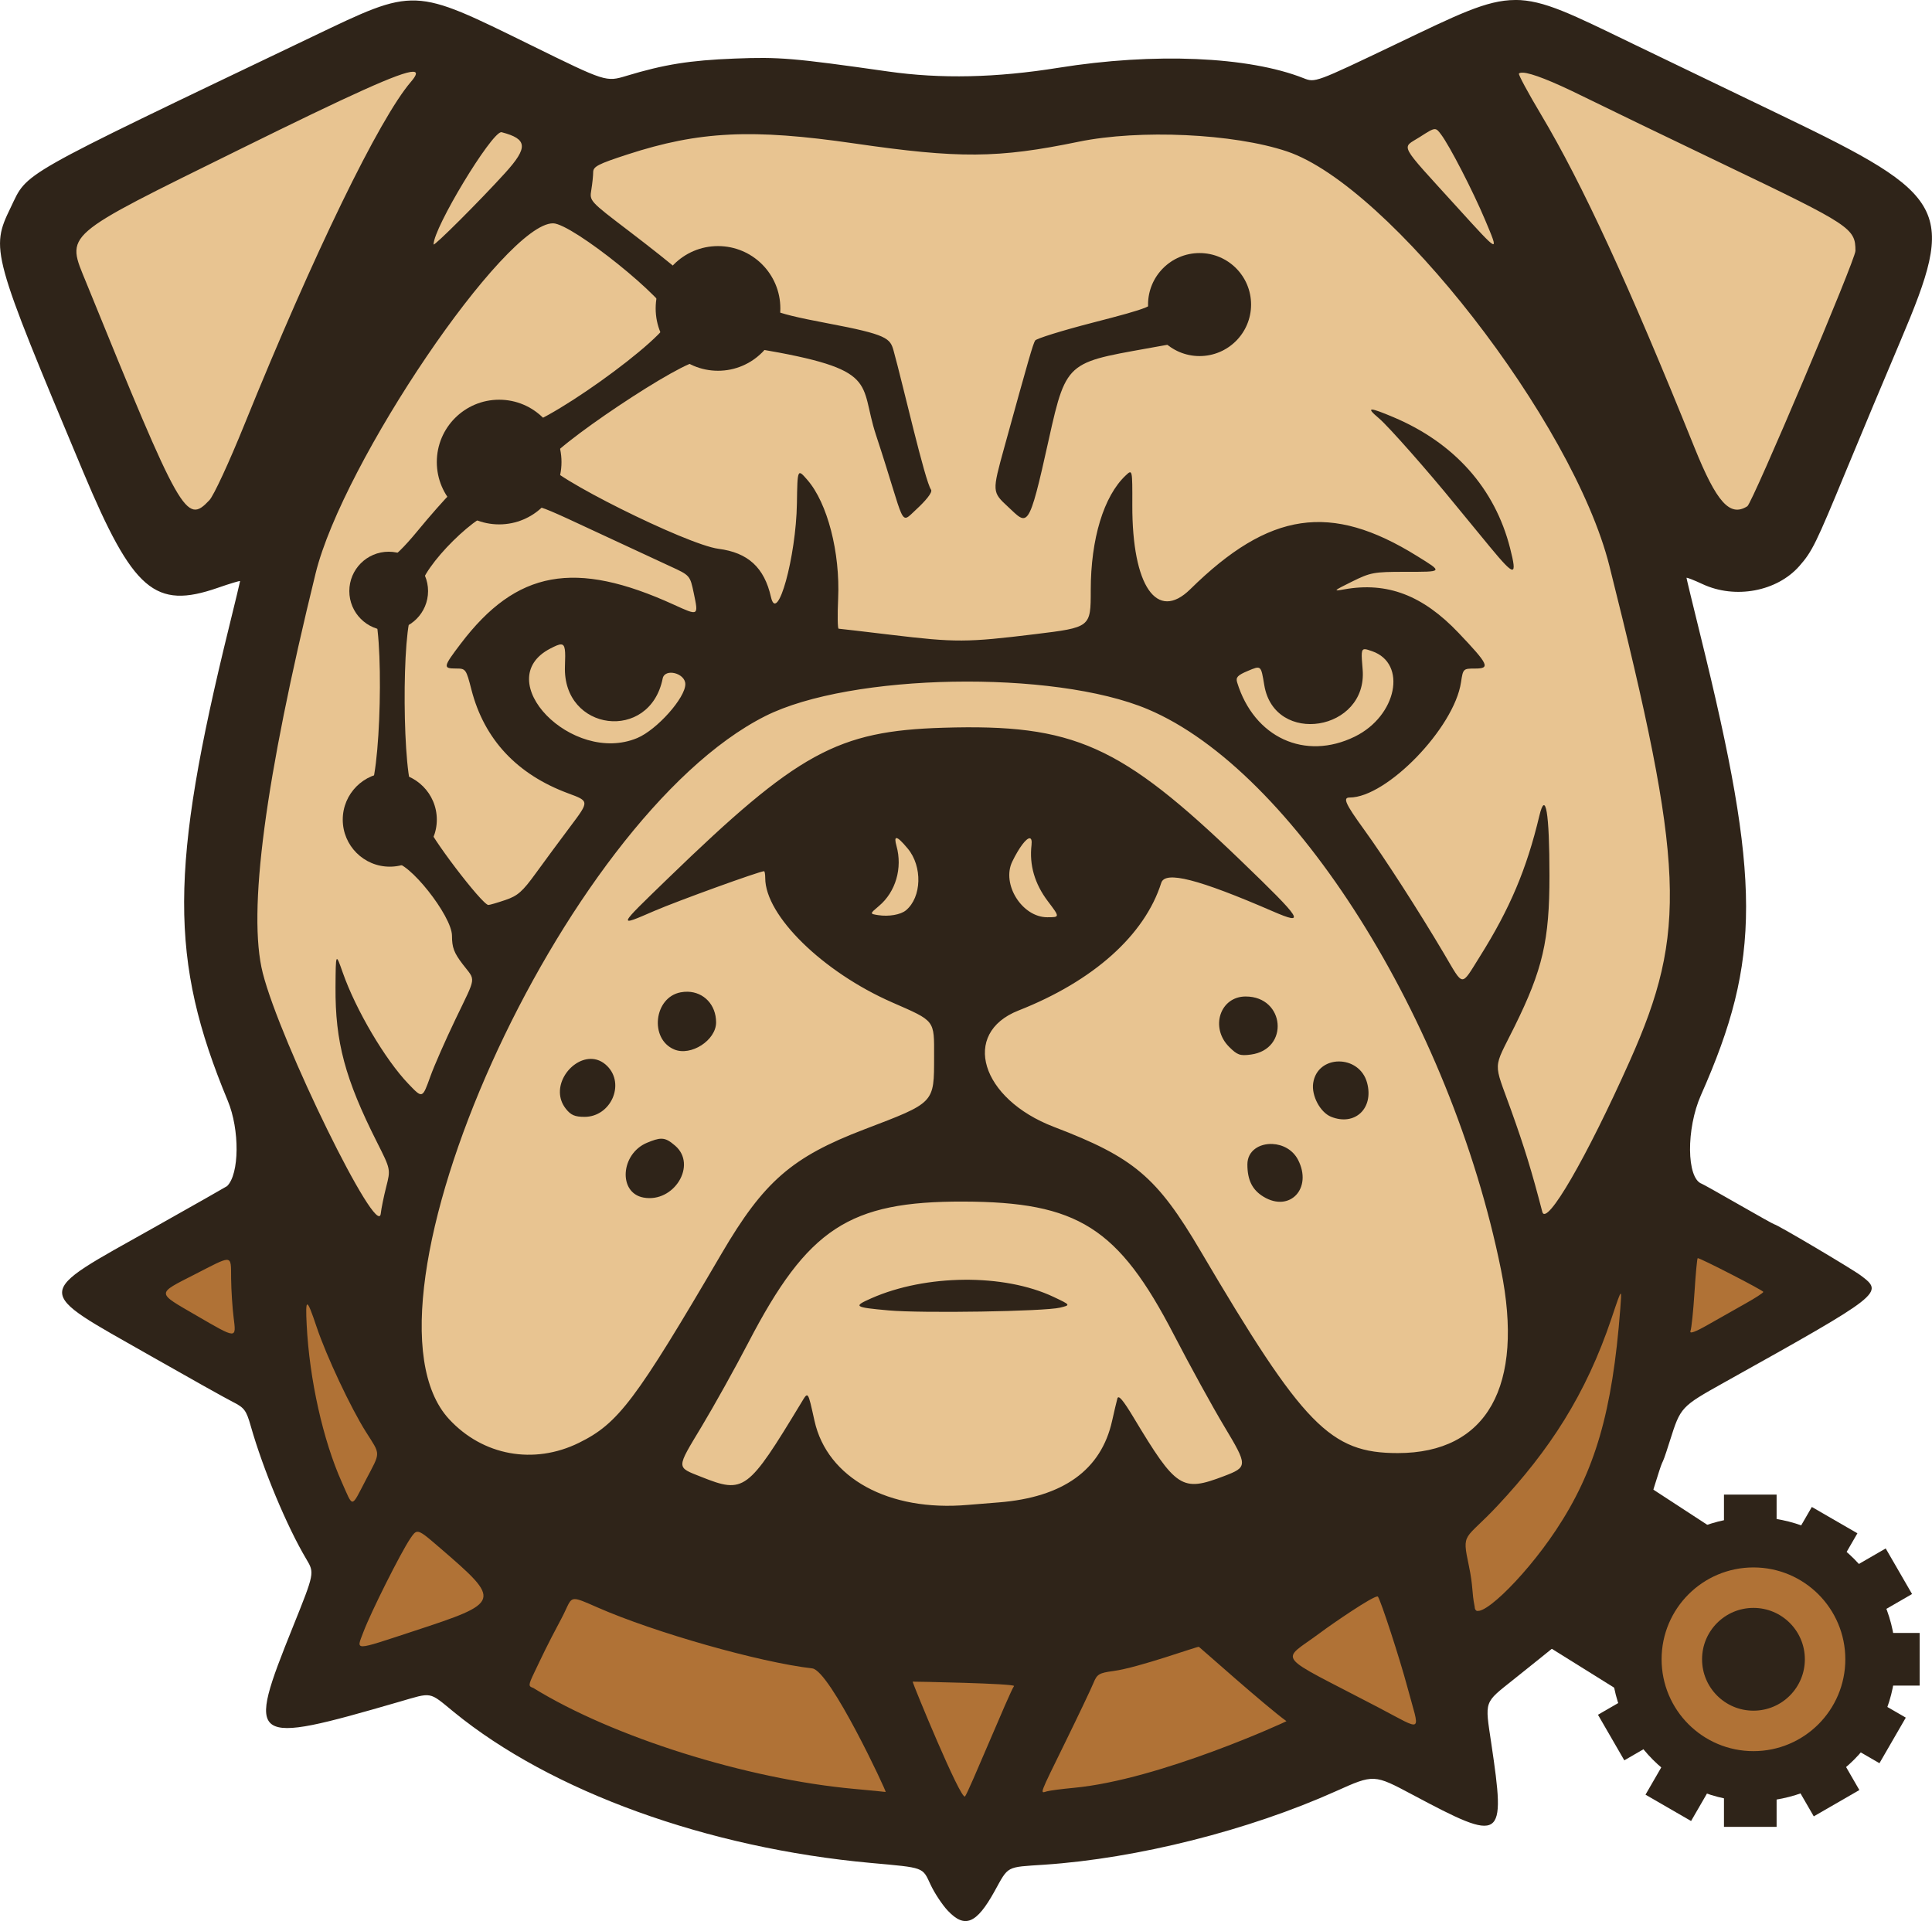 <?xml version="1.0" encoding="UTF-8" standalone="no"?>
<svg
   height="165.525mm"
   viewBox="0 0 166.449 165.525"
   width="166.449mm"
   version="1.1"
   id="svg95"
   sodipodi:docname="logo.svg"
   inkscape:version="1.4.2 (ebf0e940d0, 2025-05-08)"
   xmlns:inkscape="http://www.inkscape.org/namespaces/inkscape"
   xmlns:sodipodi="http://sodipodi.sourceforge.net/DTD/sodipodi-0.dtd"
   xmlns="http://www.w3.org/2000/svg"
   xmlns:svg="http://www.w3.org/2000/svg">
  <defs
     id="defs95" />
  <sodipodi:namedview
     id="namedview95"
     pagecolor="#ffffff"
     bordercolor="#999999"
     borderopacity="1"
     inkscape:showpageshadow="2"
     inkscape:pageopacity="0"
     inkscape:pagecheckerboard="0"
     inkscape:deskcolor="#d1d1d1"
     inkscape:document-units="mm"
     inkscape:zoom="0.33063273"
     inkscape:cx="397.72227"
     inkscape:cy="388.64875"
     inkscape:window-width="948"
     inkscape:window-height="1006"
     inkscape:window-x="2882"
     inkscape:window-y="36"
     inkscape:window-maximized="1"
     inkscape:current-layer="svg95" />
  <g
     id="g24"
     transform="translate(-661.806,520.551)">
    <path
       d="m 525.135,-773.19 1.774,4.309 -64.486,26.543 -1.653,-4.016 -24.514,10.09 1.977,4.803 -15.21,13.418 20.35,23.067 7.247,-6.393 25.032,60.816 7.094,-2.92 8.57,20.822 96.179,-39.588 -9.788,-23.779 10.456,-4.304 -23.244,-56.472 5.673,1.8e-4 2.9e-4,-30.76 -18.334,1.7e-4 -2.679,-4.164 z"
       fill="#e8c491"
       stroke-linecap="square"
       stroke-width="0.243"
       transform="rotate(22.372)"
       id="path1" />
    <g
       transform="translate(2.399,-2.932)"
       id="g19">
      <path
         d="m 803.955,-410.642 v 8.195 h 8.461 v -8.195 z m -128.679,0.502 c -2.453,0 -4.429,1.975 -4.429,4.429 0,2.453 1.975,4.429 4.429,4.429 h 3.392 c 2.453,0 4.429,-1.975 4.429,-4.429 0,-2.453 -1.975,-4.429 -4.429,-4.429 z m 121.645,2.073 c -2.819,0 -5.088,2.269 -5.088,5.088 v 9.045 c 0,0.191 0.011,0.38 0.031,0.566 h -2.592 c -3.697,0 -6.673,2.976 -6.673,6.673 v 1.73 c 0,3.697 2.976,6.673 6.673,6.673 h 3.238 c 3.697,0 6.673,-2.977 6.673,-6.673 v -1.73 c 0,-0.874 -0.167,-1.709 -0.47,-2.473 1.93,-0.722 3.296,-2.579 3.296,-4.766 v -9.045 c 0,-2.819 -2.27,-5.088 -5.089,-5.088 z m -108.36,1.131 c -2.714,0 -4.899,4.581 -4.899,10.271 0,5.69 2.185,10.271 4.899,10.271 2.714,0 4.9,-4.581 4.9,-10.271 0,-5.69 -2.186,-10.271 -4.9,-10.271 z m 14.765,16.933 c -2.741,-0.068 -6.692,1.903 -10.09,5.274 -4.531,4.494 -6.314,9.723 -3.997,11.723 2.31,1.994 7.795,0.005 12.318,-4.458 -0.887,3.311 4.63,8.307 13.52,11.905 9.009,3.646 18.325,4.581 22.229,2.418 4.308,1.902 10.638,2.936 18.044,2.668 15.125,-0.549 28.84,-6.318 30.75,-12.936 1.91,-6.617 -8.729,-11.503 -23.854,-10.954 -13.47,0.489 -25.821,5.118 -29.712,10.799 -1.972,-1.241 -4.325,-2.44 -6.979,-3.515 -8.916,-3.609 -18.133,-4.561 -22.107,-2.484 3.127,-3.933 4.121,-7.967 2.15,-9.668 -0.579,-0.5 -1.358,-0.749 -2.272,-0.772 z"
         fill="#b07236"
         stroke-linecap="square"
         stroke-width="0.941"
         id="path2" />
      <g
         fill="#2f2419"
         transform="translate(-5e-6,1.1e-5)"
         id="g18">
        <path
           d="m 789.942,-517.619 c -2.476,0.005 -4.979,1.275 -10.294,3.815 -6.938,3.315 -6.938,3.315 -7.938,2.92 -4.737,-1.873 -12.873,-2.218 -21.108,-0.896 -5.38,0.864 -10.135,0.968 -14.684,0.32 -8.165,-1.162 -9.382,-1.264 -13.229,-1.112 -3.859,0.153 -6.046,0.503 -9.307,1.488 -1.766,0.534 -1.766,0.534 -8.202,-2.629 -10.232,-5.028 -9.933,-5.016 -18.871,-0.74 -25.741,12.314 -24.47,11.594 -25.988,14.728 -1.739,3.591 -1.651,3.914 6.255,22.768 4.3,10.253 6.178,11.87 11.601,9.984 1.053,-0.366 1.914,-0.625 1.914,-0.575 0,0.05 -0.42,1.794 -0.932,3.876 -5.151,20.916 -5.176,28.756 -0.13,40.893 1.04,2.5 1.008,6.326 -0.06,7.36 -0.037,0.036 -2.866,1.64 -6.286,3.565 -10.518,5.919 -10.497,5.256 -0.349,11.036 3.321,1.891 6.534,3.69 7.142,3.996 0.984,0.497 1.152,0.724 1.538,2.084 1.063,3.737 3.119,8.659 4.783,11.453 0.712,1.195 0.712,1.195 -1.148,5.821 -4.051,10.073 -3.821,10.237 9.115,6.487 2.937,-0.851 2.555,-0.921 4.746,0.87 8.385,6.854 21.854,11.726 35.952,13.006 4.624,0.42 4.406,0.34 5.116,1.864 0.34,0.729 1.008,1.741 1.486,2.247 1.464,1.552 2.471,1.135 4.025,-1.669 1.231,-2.222 0.946,-2.07 4.282,-2.293 8.006,-0.536 17.614,-2.957 25.137,-6.335 3.269,-1.468 3.269,-1.468 6.607,0.311 7.801,4.155 8.025,4.008 6.771,-4.44 -0.554,-3.732 -0.66,-3.431 1.939,-5.507 6.72,-5.37 7.824,-6.321 9.143,-7.931 0.696,-0.849 3.257,-9.88 3.621,-10.679 0.143,-0.314 0.173,-0.322 0.701,-1.991 0.905,-2.858 0.945,-2.901 4.626,-4.957 13.718,-7.66 13.815,-7.736 11.807,-9.239 -0.78,-0.584 -7.248,-4.411 -7.455,-4.411 -0.048,0 -1.427,-0.769 -3.064,-1.709 -1.637,-0.94 -3.072,-1.744 -3.189,-1.786 -1.309,-0.474 -1.345,-4.74 -0.065,-7.631 5.202,-11.741 5.192,-18.427 -0.06,-39.678 -0.65,-2.631 -1.182,-4.833 -1.182,-4.892 v -5.1e-4 -5.2e-4 c 5e-5,-2e-4 4.4e-4,-0.001 5.1e-4,-0.002 v -5.2e-4 l 5.2e-4,-5.1e-4 5.2e-4,-5.2e-4 5.1e-4,-5.2e-4 5.2e-4,-5.1e-4 c 0.046,-0.034 0.652,0.203 1.386,0.545 2.81,1.308 6.406,0.634 8.335,-1.562 1.107,-1.26 1.422,-1.904 4.035,-8.237 1.201,-2.91 3.304,-7.931 4.674,-11.158 4.821,-11.361 4.242,-12.463 -10.211,-19.412 -4.449,-2.139 -10.233,-4.925 -12.852,-6.192 -5.211,-2.519 -7.661,-3.779 -10.137,-3.774 z m -94.956,6.181 c 0.405,0.002 0.308,0.306 -0.174,0.866 -2.727,3.168 -8.391,14.826 -14.343,29.522 -1.339,3.305 -2.645,6.126 -3.022,6.528 -2.002,2.13 -2.423,1.384 -10.609,-18.743 -1.743,-4.287 -2.247,-3.851 13.274,-11.51 9.53,-4.703 13.839,-6.668 14.873,-6.662 z m 95.634,0.079 c 0.743,0.04 2.501,0.729 5.058,1.991 1.889,0.932 7.462,3.624 12.384,5.983 10.809,5.179 11.199,5.437 11.199,7.384 0,0.75 -8.879,21.726 -9.313,22.001 -1.5,0.952 -2.644,-0.32 -4.558,-5.065 -5.663,-14.044 -9.659,-22.717 -13.214,-28.678 -1.119,-1.876 -1.977,-3.467 -1.907,-3.537 0.061,-0.061 0.178,-0.086 0.35,-0.077 z m -7.613,4.868 c 0.204,-0.004 0.325,0.155 0.552,0.456 0.737,0.974 2.743,4.866 3.798,7.371 1.237,2.936 1.265,2.948 -2.415,-1.105 -5.146,-5.669 -4.802,-5.025 -3.222,-6.04 0.719,-0.461 1.055,-0.677 1.286,-0.682 z m -80.421,0.261 c 0.014,-0.001 0.027,-1e-5 0.039,0.003 2.237,0.583 2.298,1.308 0.298,3.513 -2.167,2.388 -6.162,6.377 -6.162,6.153 0,-1.435 4.943,-9.604 5.826,-9.669 z m 19.661,0.209 c 3.011,-0.146 6.352,0.119 10.761,0.76 9.023,1.312 12.373,1.288 19.315,-0.144 5.258,-1.084 13.371,-0.71 17.955,0.829 8.848,2.97 24.667,23.299 27.782,35.703 6.495,25.86 6.73,31.531 1.766,42.653 -3.729,8.355 -7.2,14.341 -7.545,13.011 -0.908,-3.501 -1.517,-5.487 -2.683,-8.744 -1.557,-4.351 -1.596,-3.393 0.29,-7.212 2.429,-4.918 3.012,-7.432 3.011,-12.992 -5.5e-4,-5.469 -0.333,-7.431 -0.874,-5.159 -1.09,4.575 -2.535,7.992 -5.118,12.105 -1.666,2.653 -1.367,2.678 -3.107,-0.264 -2.164,-3.659 -5.13,-8.261 -6.893,-10.694 -1.592,-2.197 -1.832,-2.734 -1.227,-2.734 3.205,0 9.01,-6.004 9.598,-9.927 0.176,-1.173 0.189,-1.186 1.215,-1.186 1.33,0 1.175,-0.336 -1.42,-3.068 -3.088,-3.251 -6.157,-4.419 -9.864,-3.754 -0.981,0.176 -0.933,0.128 0.661,-0.661 1.614,-0.799 1.894,-0.851 4.564,-0.851 3.346,0 3.315,0.041 1.047,-1.367 -7.43,-4.616 -12.71,-3.841 -19.53,2.868 -2.873,2.827 -5.01,-0.276 -4.991,-7.247 0.008,-3.101 0.008,-3.101 -0.571,-2.557 -1.889,1.775 -3.01,5.457 -3.01,9.892 0,3.197 0,3.197 -4.829,3.786 -5.853,0.715 -6.81,0.719 -12.369,0.053 -2.401,-0.287 -4.437,-0.525 -4.524,-0.528 -0.087,-0.003 -0.106,-1.166 -0.041,-2.585 0.181,-3.987 -0.922,-8.246 -2.649,-10.232 -0.855,-0.984 -0.855,-0.984 -0.903,2.021 -0.073,4.617 -1.693,10.466 -2.235,8.07 -0.576,-2.544 -1.972,-3.828 -4.522,-4.158 -2.739,-0.355 -14.76,-6.358 -14.76,-7.371 0,-1.104 12.057,-9.164 13.11,-8.764 1.619,0.616 3.599,-1.34 4.987,-1.105 10.706,1.811 8.724,2.86 10.241,7.459 2.618,7.937 1.971,7.763 3.493,6.36 0.683,-0.63 1.408,-1.435 1.242,-1.672 -0.533,-0.761 -2.404,-9.001 -3.226,-11.974 -0.297,-1.073 -0.546,-1.391 -5.664,-2.357 -5.379,-1.015 -5.317,-1.299 -5.821,-2.381 -0.947,-2.037 -3.948,-3.021 -5.626,-1.845 -0.581,0.407 -0.649,0.39 -1.447,-0.353 -0.461,-0.43 -2.369,-1.947 -4.241,-3.373 -3.402,-2.592 -3.402,-2.592 -3.244,-3.549 0.087,-0.526 0.159,-1.212 0.161,-1.524 0.003,-0.488 0.415,-0.701 2.95,-1.527 3.089,-1.005 5.77,-1.563 8.781,-1.709 z m -15.195,7.643 c 1.646,0.008 9.933,6.672 10.081,8.106 0.158,1.536 -11.744,10.017 -13.156,9.374 -2.385,-1.087 -5.066,0.924 -4.768,3.575 0.117,1.034 0.042,1.21 -0.899,2.129 -0.564,0.551 -1.885,2.048 -2.934,3.327 -1.152,1.404 -2.103,2.325 -2.399,2.325 -1.632,0 -2.638,2.871 -1.509,4.306 1.087,1.382 0.767,15.29 -0.366,15.9 -3.156,1.7 -1.272,6.766 2.258,6.071 1.181,-0.233 4.987,4.555 4.987,6.275 0,1.009 0.172,1.465 0.926,2.453 1.134,1.485 1.21,0.914 -0.63,4.748 -0.856,1.784 -1.825,3.987 -2.152,4.897 -0.7,1.945 -0.675,1.936 -1.898,0.661 -2,-2.085 -4.53,-6.374 -5.658,-9.591 -0.603,-1.72 -0.603,-1.72 -0.623,1.268 -0.031,4.708 0.824,7.899 3.579,13.361 1.173,2.326 1.173,2.326 0.789,3.836 -0.211,0.831 -0.423,1.868 -0.47,2.304 -0.254,2.352 -8.656,-14.78 -10.165,-20.727 -1.324,-5.22 0.183,-16.625 4.552,-34.438 2.346,-9.566 16.327,-30.18 20.455,-30.159 z m 55.156,3.661 c -1.722,0.075 -3.271,0.982 -3.271,2.662 0,0.782 -0.409,0.952 -5.409,2.242 -2.611,0.674 -4.834,1.364 -4.939,1.534 -0.187,0.303 -0.533,1.498 -2.659,9.21 -1.057,3.834 -1.057,3.835 0.327,5.121 1.702,1.582 1.745,2.158 3.503,-5.791 1.58,-7.148 1.639,-6.597 10.016,-8.136 4.297,-0.79 8.445,-0.421 6.738,-4.507 -0.69,-1.65 -2.584,-2.408 -4.306,-2.334 z m 15.428,12.389 c -0.252,-0.013 -0.036,0.239 0.584,0.761 0.79,0.664 4.228,4.558 6.531,7.394 0.591,0.728 1.953,2.385 3.027,3.683 2.135,2.581 2.363,2.594 1.728,0.098 -1.314,-5.158 -4.803,-9.072 -10.063,-11.288 -0.996,-0.42 -1.583,-0.637 -1.806,-0.649 z m -72.242,8.306 c 0.667,0.034 1.723,0.528 5.103,2.105 2.704,1.262 5.691,2.65 6.638,3.084 1.722,0.789 1.722,0.789 2.046,2.336 0.411,1.96 0.42,1.955 -1.715,0.98 -8.534,-3.895 -13.555,-2.978 -18.363,3.355 -1.523,2.005 -1.549,2.143 -0.418,2.143 0.851,0 0.876,0.035 1.338,1.827 1.102,4.279 3.926,7.3 8.349,8.933 1.811,0.669 1.811,0.668 0.19,2.826 -0.892,1.187 -2.236,3.007 -2.987,4.044 -1.156,1.596 -1.561,1.953 -2.625,2.315 -0.692,0.236 -1.353,0.428 -1.468,0.428 -0.531,0 -5.252,-6.216 -5.252,-6.915 0,-1.01 -0.373,-1.886 -1.17,-2.746 -0.999,-1.078 -1.08,-14.368 -0.095,-15.62 0.378,-0.481 0.603,-1.163 0.634,-1.921 0.075,-1.88 5.22,-6.975 6.834,-6.767 0.611,0.079 1.522,-0.02 2.111,-0.229 0.324,-0.115 0.547,-0.194 0.85,-0.179 z m 2.345,11.927 c 0.374,0.006 0.392,0.517 0.34,1.878 -0.216,5.63 7.316,6.576 8.42,1.057 0.181,-0.903 1.936,-0.472 1.951,0.479 0.019,1.174 -2.445,3.94 -4.141,4.651 -5.604,2.349 -12.74,-4.996 -7.491,-7.71 0.433,-0.224 0.726,-0.359 0.922,-0.356 z m 69.27,0.413 c 0.138,0.007 0.335,0.075 0.608,0.17 3.046,1.055 2.134,5.581 -1.482,7.356 -4.298,2.109 -8.688,0.088 -10.145,-4.671 -0.132,-0.43 0.038,-0.613 0.904,-0.978 1.172,-0.493 1.145,-0.516 1.436,1.224 0.878,5.255 8.916,3.964 8.473,-1.36 -0.114,-1.371 -0.147,-1.757 0.206,-1.74 z m -35.483,2.799 c 6.308,-0.114 12.712,0.662 16.764,2.371 12.523,5.282 26.079,26.791 30.431,48.285 2.034,10.047 -1.203,15.805 -8.888,15.808 -5.826,0.003 -8.127,-2.356 -16.995,-17.414 -3.761,-6.386 -5.733,-8.055 -12.627,-10.69 -6.315,-2.414 -8.039,-8.07 -3.056,-10.03 6.45,-2.538 10.869,-6.49 12.298,-10.998 0.336,-1.06 3.181,-0.334 9.614,2.454 2.884,1.25 2.588,0.781 -2.754,-4.366 -10.374,-9.994 -14.396,-11.792 -25.633,-11.454 -9.129,0.275 -12.525,2.134 -23.736,12.993 -4.399,4.261 -4.361,4.17 -1.151,2.786 2.005,-0.865 9.059,-3.418 9.441,-3.418 0.055,0 0.1,0.268 0.1,0.595 10e-4,3.234 4.957,8.088 10.938,10.711 3.737,1.639 3.615,1.481 3.61,4.676 -0.006,4.037 0.098,3.929 -6.029,6.269 -6.219,2.376 -8.645,4.488 -12.276,10.689 -7.436,12.7 -8.898,14.641 -12.29,16.311 -3.89,1.915 -8.287,1.112 -11.197,-2.045 -9.072,-9.842 9.791,-51.779 27.243,-60.568 3.671,-1.849 9.884,-2.852 16.192,-2.966 z m -4.879,13.474 c 0.15,0.006 0.469,0.307 0.966,0.905 1.282,1.541 1.204,4.191 -0.157,5.32 -0.457,0.379 -1.487,0.557 -2.397,0.413 -0.727,-0.115 -0.727,-0.115 0.076,-0.791 1.442,-1.213 2.04,-3.268 1.506,-5.176 -0.126,-0.452 -0.127,-0.676 0.005,-0.671 z m 11.47,0.018 c 0.139,0.004 0.203,0.19 0.158,0.587 -0.198,1.718 0.274,3.338 1.408,4.837 1.045,1.38 1.045,1.38 -0.051,1.38 -2.169,0 -3.961,-2.856 -3.012,-4.803 0.612,-1.257 1.212,-2.01 1.497,-2.002 z m -29.457,13.221 c -0.198,-0.005 -0.402,0.011 -0.612,0.051 -2.303,0.432 -2.707,4.016 -0.556,4.922 1.442,0.607 3.611,-0.794 3.609,-2.332 -0.002,-1.52 -1.056,-2.604 -2.441,-2.641 z m 48.068,0.41 c -2.21,0 -3.091,2.677 -1.428,4.34 0.705,0.705 0.94,0.789 1.873,0.664 3.344,-0.449 2.939,-5.003 -0.445,-5.003 z m -56.458,5.377 c -1.789,0.034 -3.513,2.519 -2.114,4.297 0.429,0.546 0.779,0.697 1.608,0.697 2.263,0 3.521,-2.813 1.957,-4.378 -0.444,-0.444 -0.95,-0.627 -1.451,-0.617 z m 64.482,0.22 c -1.032,0.005 -2.027,0.628 -2.21,1.864 -0.16,1.086 0.606,2.525 1.544,2.903 2.051,0.824 3.693,-0.726 3.101,-2.926 -0.332,-1.233 -1.402,-1.846 -2.434,-1.84 z m -58.38,6.657 c -0.315,0.003 -0.684,0.124 -1.226,0.35 -2.282,0.954 -2.496,4.318 -0.3,4.721 2.632,0.484 4.647,-2.82 2.727,-4.471 -0.48,-0.413 -0.796,-0.604 -1.2,-0.6 z m 52.656,0.454 c -1.104,-0.048 -2.154,0.57 -2.154,1.762 0,1.346 0.422,2.193 1.383,2.779 2.272,1.385 4.249,-0.725 2.98,-3.179 -0.458,-0.885 -1.35,-1.325 -2.209,-1.362 z m -26.628,4.962 c 9.872,0.028 13.349,2.228 18.148,11.486 1.396,2.692 3.343,6.235 4.327,7.874 2.047,3.408 2.046,3.511 -0.033,4.302 -3.612,1.375 -4.095,1.062 -7.764,-5.043 -0.916,-1.524 -1.312,-1.99 -1.405,-1.652 -0.071,0.259 -0.276,1.126 -0.454,1.927 -0.941,4.231 -4.222,6.59 -9.777,7.027 -1.091,0.086 -2.282,0.182 -2.646,0.214 -6.823,0.598 -12.118,-2.303 -13.216,-7.241 -0.583,-2.623 -0.537,-2.56 -1.143,-1.558 -4.611,7.621 -4.923,7.853 -8.595,6.392 -2.2,-0.875 -2.202,-0.661 0.021,-4.359 1.075,-1.789 2.884,-5.038 4.019,-7.221 5.12,-9.842 8.677,-12.175 18.517,-12.148 z m 63.27,4.872 c 0.242,0 5.654,2.785 5.654,2.91 0,0.079 -0.685,0.526 -1.521,0.993 -0.837,0.468 -2.285,1.287 -3.218,1.821 -1.135,0.649 -1.644,0.832 -1.537,0.552 0.088,-0.23 0.244,-1.736 0.346,-3.347 0.102,-1.611 0.227,-2.929 0.277,-2.929 z m -126.742,0.149 c 0.439,-0.016 0.377,0.506 0.391,1.637 0.012,0.982 0.108,2.471 0.212,3.307 h 5.1e-4 c 0.236,1.892 0.315,1.896 -3.236,-0.166 -3.446,-2.001 -3.441,-1.82 -0.097,-3.531 1.565,-0.801 2.342,-1.233 2.73,-1.247 z m 63.557,1.716 c -2.801,0.023 -5.659,0.557 -8.013,1.598 -1.589,0.703 -1.485,0.774 1.492,1.042 2.882,0.259 13.42,0.09 14.77,-0.238 0.926,-0.225 0.926,-0.224 -0.575,-0.933 -2.128,-1.004 -4.873,-1.493 -7.674,-1.47 z m 56.547,1.198 c 0.068,-0.011 0.033,0.449 -0.032,1.303 -0.678,8.873 -2.17,14.003 -5.551,19.085 -2.868,4.311 -6.976,8.175 -6.994,6.58 -0.268,-1.321 -0.107,-1.659 -0.503,-3.541 -0.618,-2.934 -0.377,-2.111 2.475,-5.159 4.463,-4.77 7.607,-9.552 9.827,-16.17 0.478,-1.426 0.699,-2.084 0.778,-2.097 z m -113.149,0.932 c 0.12,-0.008 0.368,0.639 0.81,1.959 0.827,2.471 2.93,6.946 4.242,9.023 1.285,2.035 1.286,1.661 -0.013,4.141 -1.29,2.462 -1.061,2.441 -2.07,0.184 -1.62,-3.623 -2.786,-8.851 -3.024,-13.56 -0.058,-1.152 -0.058,-1.738 0.055,-1.746 z m 9.476,19.584 c 0.317,-0.019 0.79,0.388 1.953,1.391 5.338,4.599 5.312,4.682 -2.274,7.171 -5.263,1.727 -4.942,1.722 -4.321,0.071 0.64,-1.702 3.219,-6.845 4.036,-8.048 0.243,-0.358 0.388,-0.571 0.605,-0.584 z m 82.715,5.573 c 0.023,-6.1e-4 0.038,0.004 0.045,0.014 0.252,0.334 1.883,5.344 2.531,7.77 1.091,4.088 1.516,3.877 -2.505,1.771 -9.097,-4.764 -8.457,-3.841 -5.004,-6.42 1.15,-0.859 4.474,-3.123 4.933,-3.136 z m -69.154,0.228 c 0.335,-0.004 0.875,0.239 1.939,0.707 4.922,2.166 13.97,4.737 18.528,5.264 1.54,0.178 6.43,10.668 6.325,10.648 -0.105,-0.02 -1.323,-0.139 -2.705,-0.265 -9.282,-0.845 -20.818,-4.473 -27.658,-8.7 -0.409,-0.149 -0.462,-0.184 0.099,-1.348 0.717,-1.486 0.959,-2.067 2.319,-4.617 0.61,-1.145 0.663,-1.683 1.153,-1.689 z m 61.319,10.519 c 0.026,0.019 -10.912,5.051 -18.315,5.741 -1.019,0.095 -2.06,0.231 -2.315,0.302 -0.617,0.172 -0.729,0.471 1.603,-4.289 1.136,-2.319 2.218,-4.594 2.405,-5.056 0.301,-0.746 0.488,-0.858 1.704,-1.019 2.165,-0.286 7.265,-2.143 7.375,-2.086 0.074,0.038 5.725,5.086 7.543,6.405 z m -32.206,-3.407 c 0,-0.011 8.913,0.155 8.736,0.382 -0.354,0.456 -3.937,9.212 -4.223,9.508 -0.361,0.374 -4.513,-9.741 -4.513,-9.89 z"
           id="path3" />
        <g
           transform="translate(-1.058,-0.265)"
           id="g17">
          <path
             d="m -376.656,-825.852 h 4.536 v 5.223 h -4.536 z"
             transform="rotate(90)"
             id="path4" />
          <g
             stroke-linecap="square"
             id="g16">
            <circle
               cx="811.532"
               cy="-374.388"
               r="12.246"
               stroke-width="0.646"
               id="circle4" />
            <g
               transform="translate(-5e-6,1.1e-5)"
               id="g15">
              <path
                 d="m 722.216,496.456 16.311,0.95 -0.557,10.259 -16.133,-0.07 z"
                 stroke-width="11.418"
                 transform="rotate(-60)"
                 id="path5" />
              <g
                 stroke-width="4.961"
                 id="g14">
                <g
                   transform="matrix(0.925,0,0,0.925,59.586,-28.211)"
                   id="g7">
                  <path
                     d="m 810.168,-364.279 h 4.902 v 5.644 h -4.902 z"
                     id="path6" />
                  <path
                     d="m 810.168,-389.584 h 4.902 v 5.644 h -4.902 z"
                     id="path7" />
                </g>
                <g
                   transform="matrix(0.801,0.463,-0.463,0.801,-12.761,-450.563)"
                   id="g9">
                  <path
                     d="m 810.168,-364.279 h 4.902 v 5.644 h -4.902 z"
                     id="path8" />
                  <path
                     d="m 810.168,-389.584 h 4.902 v 5.644 h -4.902 z"
                     id="path9" />
                </g>
                <g
                   transform="matrix(0.463,0.801,-0.801,0.463,135.761,-852.504)"
                   id="g11">
                  <path
                     d="m 810.168,-364.279 h 4.902 v 5.644 h -4.902 z"
                     id="path10" />
                  <path
                     d="m 810.168,-389.584 h 4.902 v 5.644 h -4.902 z"
                     id="path11" />
                </g>
                <g
                   transform="matrix(-0.463,0.801,-0.801,-0.463,887.707,-1198.681)"
                   id="g13">
                  <path
                     d="m 810.168,-364.279 h 4.902 v 5.644 h -4.902 z"
                     id="path12" />
                  <path
                     d="m 810.168,-389.584 h 4.902 v 5.644 h -4.902 z"
                     id="path13" />
                </g>
              </g>
            </g>
          </g>
          <path
             d="m -892.269,-95.856 h 4.536 v 5.223 h -4.536 z"
             transform="rotate(150)"
             id="path16" />
        </g>
      </g>
      <circle
         cx="810.474"
         cy="-374.652"
         fill="none"
         r="6.171"
         stroke="#b07236"
         stroke-linecap="square"
         stroke-width="3.487"
         id="circle18" />
    </g>
    <g
       fill="#2f2419"
       stroke-linecap="square"
       id="g23">
      <circle
         cx="723.665"
         cy="-493.977"
         r="5.371"
         stroke-width="0.764"
         id="circle19" />
      <circle
         cx="704.81"
         cy="-480.74"
         r="5.371"
         stroke-width="0.764"
         id="circle20" />
      <circle
         cx="695.293"
         cy="-469.622"
         r="3.392"
         stroke-width="0.483"
         id="circle21" />
      <circle
         cx="695.387"
         cy="-449.929"
         r="4.052"
         stroke-width="0.576"
         id="circle22" />
      <circle
         cx="765.153"
         cy="-494.309"
         r="4.438"
         stroke-width="0.631"
         id="circle23" />
    </g>
  </g>
</svg>
